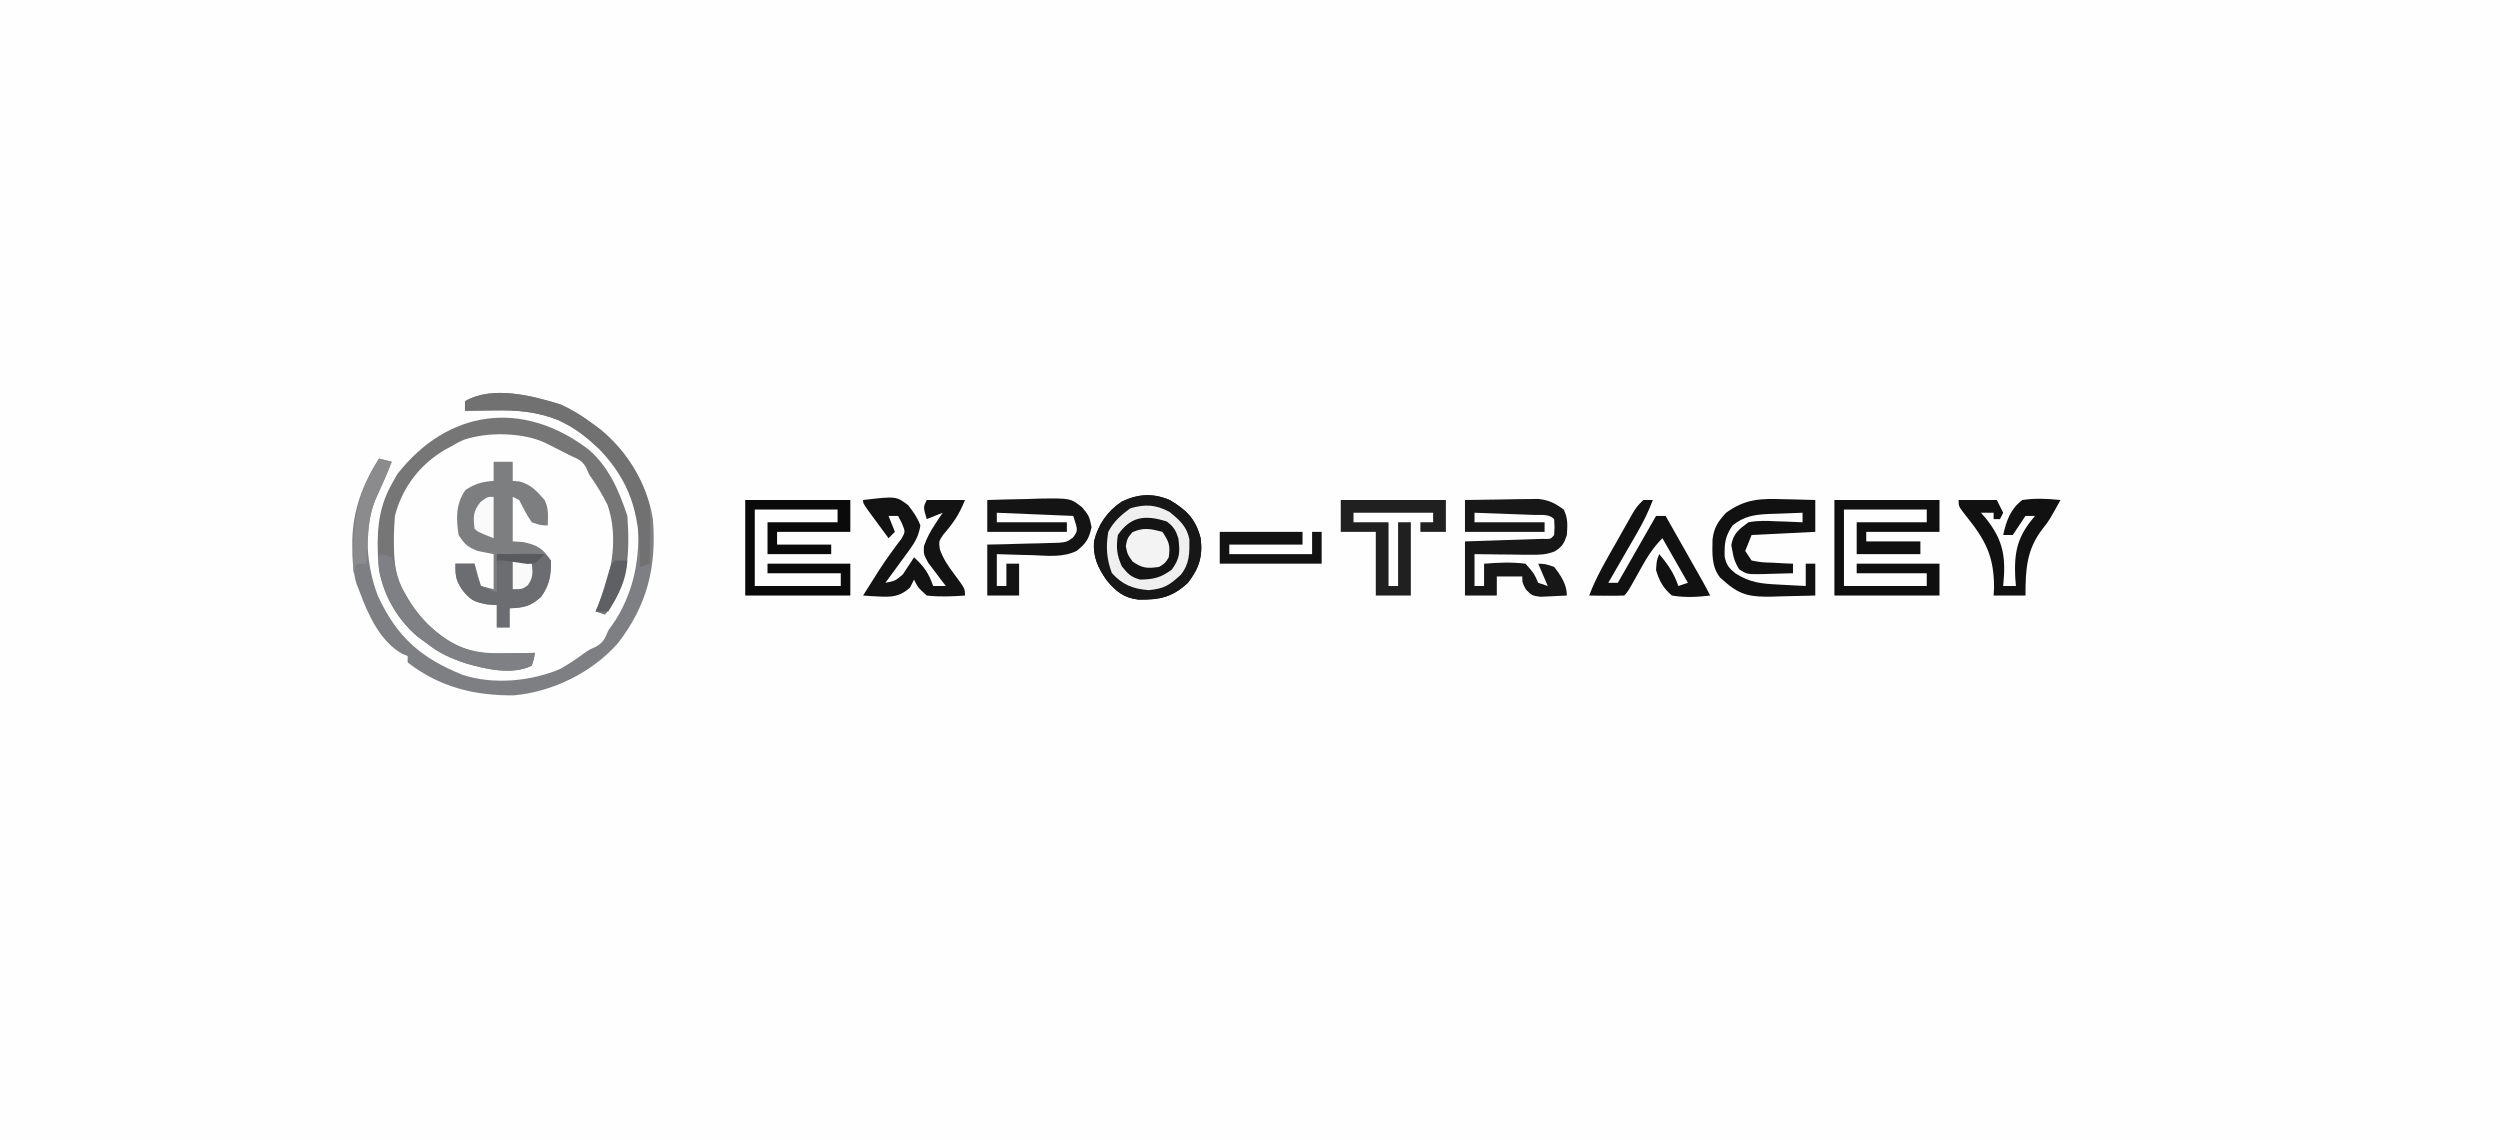 <?xml version="1.0" encoding="UTF-8"?>
<svg version="1.1" xmlns="http://www.w3.org/2000/svg" width="785" height="358">
<rect width="100%" height="100%" fill="#333333" stroke="none"/>
<path d="M0 0 C259.05 0 518.1 0 785 0 C785 118.14 785 236.28 785 358 C525.95 358 266.9 358 0 358 C0 239.86 0 121.72 0 0 Z " fill="#FEFEFE" transform="translate(0,0)"/>
<path d="M0 0 C3.652 1.639 6.793 3.614 10 6 C10.781 6.576 11.562 7.152 12.367 7.746 C20.977 14.718 27.289 24.971 29 36 C30.235 50.849 27.258 63.055 18 75 C9.877 84.172 -2.336 90.179 -14.543 91.336 C-27.014 91.47 -37.972 88.765 -48 81 C-48 80.34 -48 79.68 -48 79 C-48.588 78.754 -49.176 78.508 -49.781 78.254 C-56.582 74.411 -60.397 66.069 -63 59 C-63.357 58.089 -63.714 57.177 -64.082 56.238 C-65.165 52.416 -65.384 48.817 -65.375 44.875 C-65.373 44.129 -65.372 43.384 -65.37 42.616 C-65.162 33.1 -62.078 24.98 -57 17 C-55.68 17.33 -54.36 17.66 -53 18 C-54.552 22.01 -56.304 25.91 -58.098 29.816 C-61.989 39.234 -60.905 50.826 -57.324 60.148 C-51.328 73.06 -43.961 79.512 -30.855 84.863 C-21.178 88.078 -9.26 86.971 0 83 C2.451 81.582 4.746 80.078 7.027 78.402 C9 77 9 77 11.129 76.066 C13.499 74.715 13.937 73.473 15 71 C15.785 69.849 16.577 68.704 17.375 67.562 C23.75 57.291 25.34 45.832 24 34 C21.194 22.493 13.092 12.942 3.043 6.805 C2.431 6.498 1.818 6.191 1.188 5.875 C0.281 5.407 0.281 5.407 -0.645 4.93 C-7.516 2.218 -13.7 1.729 -21 1.875 C-21.87 1.884 -22.74 1.893 -23.637 1.902 C-25.758 1.926 -27.879 1.962 -30 2 C-30 1.01 -30 0.02 -30 -1 C-21.459 -6.033 -8.876 -2.764 0 0 Z " fill="#7E7F82" transform="translate(176,127)"/>
<path d="M0 0 C1.98 0 3.96 0 6 0 C6 1.98 6 3.96 6 6 C6.722 6.062 7.444 6.124 8.188 6.188 C11.878 7.254 13.496 9.148 16 12 C17.354 14.709 17.065 17.009 17 20 C14.75 19.938 14.75 19.938 12 19 C10.391 16.781 9.266 14.445 8 12 C7.34 11.67 6.68 11.34 6 11 C6 15.62 6 20.24 6 25 C7.052 25.062 8.104 25.124 9.188 25.188 C13.772 26.165 15.367 27.132 18 31 C18.148 35.649 17.601 38.658 14.875 42.438 C11.498 45.447 9.455 45.825 5 46 C5 47.98 5 49.96 5 52 C3.68 52 2.36 52 1 52 C1 49.69 1 47.38 1 45 C-0.072 44.917 -1.145 44.835 -2.25 44.75 C-6.351 43.93 -7.498 43.243 -10 40 C-11.935 36.904 -12 35.861 -12 32 C-10.02 32 -8.04 32 -6 32 C-5.34 34.31 -4.68 36.62 -4 39 C-2.68 39.33 -1.36 39.66 0 40 C0 36.37 0 32.74 0 29 C-1.65 28.67 -3.3 28.34 -5 28 C-8.289 26.684 -8.941 26.088 -11 23 C-11.781 17.688 -11.939 13.381 -8.875 8.875 C-5.792 6.864 -3.646 6.254 0 6 C0 4.02 0 2.04 0 0 Z " fill="#7D7E7F" transform="translate(155,145)"/>
<path d="M0 0 C6.443 5.498 9.627 13.017 12.266 20.934 C13.027 32.632 12.778 42.355 5.266 51.934 C3.781 51.439 3.781 51.439 2.266 50.934 C2.534 50.315 2.802 49.696 3.078 49.059 C3.47 48.027 3.862 46.996 4.266 45.934 C4.53 45.252 4.794 44.57 5.066 43.867 C7.965 35.529 8.971 25.911 6.016 17.434 C4.322 14.047 2.444 11.026 0.266 7.934 C-0.229 6.82 -0.229 6.82 -0.734 5.684 C-2.051 3.379 -3.338 3.051 -5.734 1.934 C-6.55 1.52 -7.366 1.106 -8.207 0.68 C-9.062 0.248 -9.916 -0.184 -10.797 -0.629 C-11.654 -1.063 -12.511 -1.498 -13.395 -1.945 C-20.481 -5.341 -31.709 -5.52 -39.172 -2.941 C-40.971 -2.109 -40.971 -2.109 -42.734 -1.066 C-43.469 -0.676 -44.204 -0.285 -44.961 0.117 C-52.928 4.82 -58.394 11.949 -60.734 20.934 C-60.946 23.608 -61.069 26.139 -61.047 28.809 C-61.041 29.519 -61.036 30.229 -61.03 30.961 C-60.907 36.233 -60.381 40.374 -57.734 44.934 C-57.297 45.692 -56.86 46.45 -56.41 47.23 C-51.2 55.6 -44.389 61.328 -34.734 63.934 C-31.604 64.164 -28.496 64.124 -25.359 64.059 C-24.528 64.05 -23.696 64.041 -22.84 64.031 C-20.805 64.008 -18.769 63.972 -16.734 63.934 C-17.109 65.871 -17.109 65.871 -17.734 67.934 C-23.884 71.008 -32.347 69.017 -38.609 67.184 C-43.171 65.634 -46.95 63.98 -50.734 60.934 C-51.724 60.212 -52.714 59.49 -53.734 58.746 C-60.356 53.063 -65.087 44.743 -65.915 36.04 C-66.5 26.999 -66.285 19.008 -61.734 10.934 C-61.157 9.902 -60.579 8.871 -59.984 7.809 C-44.142 -12.434 -20.832 -15.743 0 0 Z " fill="#767677" transform="translate(184.734,141.066)"/>
<path d="M0 0 C5.29 3.203 7.954 5.9 9.531 11.895 C10.254 17.676 9.005 21.379 5.531 25.895 C0.581 30.482 -3.403 31.269 -9.969 31.164 C-14.545 30.671 -17.058 28.586 -19.941 25.129 C-22.714 21.206 -24.303 17.766 -23.949 12.91 C-22.696 7.654 -19.721 3.375 -15.219 0.395 C-10.091 -2.07 -5.217 -2.336 0 0 Z " fill="#141414" transform="translate(367.469,157.105)"/>
<path d="M0 0 C10.89 0 21.78 0 33 0 C33 3.3 33 6.6 33 10 C25.41 10 17.82 10 10 10 C10 10.99 10 11.98 10 13 C15.61 13 21.22 13 27 13 C27 14.32 27 15.64 27 17 C20.4 17 13.8 17 7 17 C7 13.7 7 10.4 7 7 C14.26 7 21.52 7 29 7 C29 5.68 29 4.36 29 3 C20.42 3 11.84 3 3 3 C3 10.92 3 18.84 3 27 C11.58 27 20.16 27 29 27 C29 25.68 29 24.36 29 23 C21.74 23 14.48 23 7 23 C7 22.01 7 21.02 7 20 C15.58 20 24.16 20 33 20 C33 23.3 33 26.6 33 30 C22.11 30 11.22 30 0 30 C0 20.1 0 10.2 0 0 Z " fill="#0F0F0F" transform="translate(576,157)"/>
<path d="M0 0 C4.229 -0.087 8.458 -0.14 12.688 -0.188 C13.886 -0.213 15.084 -0.238 16.318 -0.264 C17.475 -0.273 18.632 -0.283 19.824 -0.293 C20.887 -0.309 21.95 -0.324 23.046 -0.341 C26.425 0.049 28.28 0.992 31 3 C32.39 5.78 32.185 7.919 32 11 C31.142 13.573 30.558 14.648 28.261 16.097 C25.549 17.18 23.495 17.228 20.578 17.195 C19.041 17.186 19.041 17.186 17.473 17.176 C16.409 17.159 15.346 17.142 14.25 17.125 C12.632 17.111 12.632 17.111 10.98 17.098 C8.32 17.074 5.66 17.038 3 17 C3 20.3 3 23.6 3 27 C3.99 27 4.98 27 6 27 C6 24.69 6 22.38 6 20 C10.384 19.658 14.629 19.452 19 20 C21.625 22.938 21.625 22.938 23 26 C23.99 26.33 24.98 26.66 26 27 C24.515 23.535 24.515 23.535 23 20 C25.25 20.062 25.25 20.062 28 21 C30.09 23.657 32 26.536 32 30 C30.231 30.108 28.459 30.186 26.688 30.25 C25.701 30.296 24.715 30.343 23.699 30.391 C21 30 21 30 19.145 28.109 C18 26 18 26 18 24 C15.36 24 12.72 24 10 24 C10 25.98 10 27.96 10 30 C6.7 30 3.4 30 0 30 C0 24.39 0 18.78 0 13 C1.937 12.939 3.875 12.879 5.871 12.816 C8.393 12.732 10.915 12.647 13.438 12.562 C14.717 12.523 15.996 12.484 17.314 12.443 C19.137 12.381 19.137 12.381 20.996 12.316 C22.122 12.28 23.248 12.243 24.408 12.205 C26.929 12.288 26.929 12.288 28 11 C28.167 8.5 28.167 8.5 28 6 C26.286 4.286 23.996 4.769 21.652 4.684 C20.573 4.642 19.493 4.6 18.381 4.557 C16.676 4.498 16.676 4.498 14.938 4.438 C13.797 4.394 12.657 4.351 11.482 4.307 C8.655 4.2 5.828 4.098 3 4 C3 4.99 3 5.98 3 7 C10.26 7 17.52 7 25 7 C25 7.99 25 8.98 25 10 C16.75 10 8.5 10 0 10 C0 6.7 0 3.4 0 0 Z " fill="#171717" transform="translate(460,157)"/>
<path d="M0 0 C10.89 0 21.78 0 33 0 C33 3.3 33 6.6 33 10 C25.41 10 17.82 10 10 10 C10 11.32 10 12.64 10 14 C15.61 14 21.22 14 27 14 C27 14.99 27 15.98 27 17 C20.4 17 13.8 17 7 17 C7 13.7 7 10.4 7 7 C14.26 7 21.52 7 29 7 C29 5.68 29 4.36 29 3 C20.42 3 11.84 3 3 3 C3 10.92 3 18.84 3 27 C11.91 27 20.82 27 30 27 C30 25.68 30 24.36 30 23 C22.41 23 14.82 23 7 23 C7 22.01 7 21.02 7 20 C15.58 20 24.16 20 33 20 C33 23.3 33 26.6 33 30 C22.11 30 11.22 30 0 30 C0 20.1 0 10.2 0 0 Z " fill="#0A0A0A" transform="translate(234,157)"/>
<path d="M0 0 C0.97 0.018 1.94 0.036 2.939 0.055 C5.314 0.101 7.689 0.173 10.062 0.25 C10.062 3.55 10.062 6.85 10.062 10.25 C0.163 10.745 0.163 10.745 -9.938 11.25 C-10.598 12.9 -11.258 14.55 -11.938 16.25 C-11.277 17.24 -10.617 18.23 -9.938 19.25 C-6.821 19.836 -6.821 19.836 -3.312 19.938 C-2.124 20.003 -0.935 20.069 0.289 20.137 C1.204 20.174 2.12 20.211 3.062 20.25 C3.062 21.24 3.062 22.23 3.062 23.25 C0.624 23.331 -1.811 23.39 -4.25 23.438 C-5.285 23.475 -5.285 23.475 -6.342 23.514 C-11.428 23.587 -11.428 23.587 -13.855 21.98 C-15.06 20.054 -15.588 18.62 -15.938 16.375 C-16.061 15.718 -16.185 15.06 -16.312 14.383 C-15.67 10.727 -13.858 9.415 -10.938 7.25 C-7.969 6.663 -5.136 6.773 -2.125 6.938 C-1.337 6.96 -0.548 6.983 0.264 7.006 C2.197 7.064 4.13 7.154 6.062 7.25 C6.062 6.26 6.062 5.27 6.062 4.25 C3.332 4.337 0.604 4.444 -2.125 4.562 C-2.894 4.585 -3.663 4.608 -4.455 4.631 C-9.048 4.848 -12.21 5.294 -15.938 8.25 C-18.317 11.819 -18.467 13.837 -18.398 18.023 C-17.85 20.673 -17.119 21.535 -15.062 23.25 C-10.351 26.265 -6.809 26.54 -1.312 26.812 C-0.511 26.856 0.291 26.899 1.117 26.943 C3.099 27.05 5.081 27.15 7.062 27.25 C7.062 24.94 7.062 22.63 7.062 20.25 C8.053 20.25 9.043 20.25 10.062 20.25 C10.062 23.55 10.062 26.85 10.062 30.25 C6.52 30.358 2.981 30.437 -0.562 30.5 C-1.562 30.534 -2.561 30.567 -3.59 30.602 C-9.753 30.683 -13.23 30.33 -17.938 26.25 C-18.536 25.734 -19.134 25.219 -19.75 24.688 C-22.594 21.245 -22.273 16.988 -22.211 12.754 C-21.798 8.968 -20.509 7.019 -17.938 4.25 C-11.952 -0.082 -7.256 -0.258 0 0 Z " fill="#111111" transform="translate(559.938,156.75)"/>
<path d="M0 0 C10.399 -1.212 10.399 -1.212 14.168 1.641 C15.81 3.747 17.071 5.493 18 8 C17.517 11.01 16.502 13.009 14.715 15.453 C14.267 16.072 13.819 16.691 13.357 17.328 C12.889 17.962 12.42 18.597 11.938 19.25 C11.465 19.9 10.993 20.549 10.506 21.219 C9.343 22.817 8.172 24.409 7 26 C10.117 25.396 10.117 25.396 12.484 23.371 C12.902 22.733 13.32 22.095 13.75 21.438 C14.178 20.797 14.606 20.156 15.047 19.496 C15.361 19.002 15.676 18.509 16 18 C19.081 20.773 20.688 23.063 22 27 C23.32 27 24.64 27 26 27 C25.483 26.336 24.966 25.672 24.434 24.988 C23.446 23.664 23.446 23.664 22.438 22.312 C21.776 21.442 21.115 20.572 20.434 19.676 C19 17 19 17 19.125 14.438 C20.026 11.926 21.093 9.911 22.562 7.688 C23.018 6.99 23.473 6.293 23.941 5.574 C24.291 5.055 24.64 4.535 25 4 C23.35 4.66 21.7 5.32 20 6 C18.875 2.25 18.875 2.25 20 0 C23.96 0 27.92 0 32 0 C30.127 4.682 28.336 7.231 25.145 10.938 C23.787 12.961 23.787 12.961 24.102 15.426 C25.162 18.463 26.636 20.615 28.562 23.188 C32 27.801 32 27.801 32 30 C27.961 30.286 24.03 30.456 20 30 C17.25 27.5 17.25 27.5 16 25 C15.588 25.825 15.175 26.65 14.75 27.5 C10.823 31.07 7.613 30.39 2.484 30.176 C1.665 30.118 0.845 30.06 0 30 C1.04 28.353 2.082 26.708 3.125 25.062 C3.755 24.061 4.386 23.059 5.035 22.027 C6.265 20.133 7.538 18.265 8.871 16.441 C9.429 15.677 9.987 14.913 10.562 14.125 C11.079 13.447 11.596 12.769 12.129 12.07 C13.296 9.915 13.296 9.915 12.152 7.242 C11.582 6.132 11.582 6.132 11 5 C10.01 5 9.02 5 8 5 C8.66 6.65 9.32 8.3 10 10 C9.34 10.66 8.68 11.32 8 12 C6.664 10.19 5.331 8.377 4 6.562 C3.257 5.553 2.515 4.544 1.75 3.504 C0 1 0 1 0 0 Z " fill="#131313" transform="translate(271,157)"/>
<path d="M0 0 C10.89 0 21.78 0 33 0 C33 3.3 33 6.6 33 10 C30.36 10 27.72 10 25 10 C25 9.01 25 8.02 25 7 C26.32 7 27.64 7 29 7 C29 6.01 29 5.02 29 4 C20.75 4 12.5 4 4 4 C4 4.99 4 5.98 4 7 C7.63 7 11.26 7 15 7 C15 13.6 15 20.2 15 27 C15.99 27 16.98 27 18 27 C18 20.4 18 13.8 18 7 C19.32 7 20.64 7 22 7 C22 14.59 22 22.18 22 30 C18.37 30 14.74 30 11 30 C11 23.4 11 16.8 11 10 C7.37 10 3.74 10 0 10 C0 6.7 0 3.4 0 0 Z " fill="#202020" transform="translate(421,157)"/>
<path d="M0 0 C4.208 -0.146 8.415 -0.234 12.625 -0.312 C13.815 -0.354 15.005 -0.396 16.23 -0.439 C26.124 -0.578 26.124 -0.578 29.789 2.301 C32 5 32 5 32.75 8.5 C31.957 12.2 31.01 13.667 28.055 15.988 C23.72 18.123 18.841 17.501 14.125 17.312 C13.055 17.29 11.985 17.267 10.883 17.244 C8.255 17.185 5.627 17.096 3 17 C3 20.3 3 23.6 3 27 C3.99 27 4.98 27 6 27 C6 24.69 6 22.38 6 20 C7.32 20 8.64 20 10 20 C10 23.3 10 26.6 10 30 C6.7 30 3.4 30 0 30 C0 24.72 0 19.44 0 14 C1.77 13.963 3.54 13.925 5.363 13.887 C7.68 13.821 9.996 13.755 12.312 13.688 C13.48 13.665 14.647 13.642 15.85 13.619 C16.968 13.584 18.086 13.548 19.238 13.512 C20.786 13.472 20.786 13.472 22.365 13.432 C24.999 13.177 24.999 13.177 26.923 11.781 C28.508 9.613 28.508 9.613 27 5 C19.08 4.67 11.16 4.34 3 4 C3 4.99 3 5.98 3 7 C10.26 7 17.52 7 25 7 C25 7.99 25 8.98 25 10 C16.75 10 8.5 10 0 10 C0 6.7 0 3.4 0 0 Z " fill="#141414" transform="translate(310,157)"/>
<path d="M0 0 C0.99 0 1.98 0 3 0 C1.658 3.556 0.078 6.791 -1.82 10.082 C-2.355 11.013 -2.89 11.945 -3.441 12.904 C-3.997 13.864 -4.553 14.824 -5.125 15.812 C-5.688 16.792 -6.252 17.771 -6.832 18.779 C-8.218 21.188 -9.608 23.595 -11 26 C-10.01 26 -9.02 26 -8 26 C-4.04 19.07 -0.08 12.14 4 5 C4.99 5 5.98 5 7 5 C9.147 8.791 11.292 12.583 13.438 16.375 C14.049 17.455 14.661 18.535 15.291 19.648 C15.874 20.68 16.458 21.711 17.059 22.773 C17.598 23.727 18.137 24.68 18.693 25.662 C19.492 27.091 20.268 28.535 21 30 C16.902 30.471 13.08 30.694 9 30 C6.275 27.751 4.996 25.369 4 22 C4.188 19 4.188 19 5 17 C7.743 20.2 9.63 23.005 11 27 C11.99 26.67 12.98 26.34 14 26 C10.04 19.07 10.04 19.07 6 12 C2.89 15.11 0.972 18.322 -1.125 22.125 C-4.895 28.895 -4.895 28.895 -6 30 C-7.853 30.072 -9.708 30.084 -11.562 30.062 C-12.574 30.053 -13.586 30.044 -14.629 30.035 C-15.411 30.024 -16.194 30.012 -17 30 C-14.774 24.098 -11.609 18.785 -8.5 13.312 C-7.906 12.255 -7.311 11.197 -6.699 10.107 C-6.128 9.099 -5.557 8.09 -4.969 7.051 C-4.187 5.669 -4.187 5.669 -3.389 4.259 C-2 2 -2 2 0 0 Z " fill="#111111" transform="translate(516,157)"/>
<path d="M0 0 C2.459 -0.054 4.916 -0.094 7.375 -0.125 C8.423 -0.15 8.423 -0.15 9.492 -0.176 C11.329 -0.193 13.166 -0.103 15 0 C15.66 0.66 16.32 1.32 17 2 C16.925 6.502 16.57 9.765 13.875 13.438 C10.498 16.447 8.455 16.825 4 17 C4 18.98 4 20.96 4 23 C2.68 23 1.36 23 0 23 C0 20.69 0 18.38 0 16 C-1.073 15.918 -2.145 15.835 -3.25 15.75 C-7.351 14.93 -8.498 14.243 -11 11 C-12.935 7.904 -13 6.861 -13 3 C-11.02 3 -9.04 3 -7 3 C-6.66 4.671 -6.66 4.671 -6.312 6.375 C-5.879 7.571 -5.446 8.768 -5 10 C-2.525 10.99 -2.525 10.99 0 12 C0 8.04 0 4.08 0 0 Z " fill="#6C6D71" transform="translate(156,174)"/>
<path d="M0 0 C3.652 1.639 6.793 3.614 10 6 C10.781 6.576 11.562 7.152 12.367 7.746 C19.987 13.916 25.578 22.453 28 32 C28.222 35.131 28.19 38.238 28.125 41.375 C28.116 42.206 28.107 43.038 28.098 43.895 C28.074 45.93 28.038 47.965 28 50 C27.01 50.33 26.02 50.66 25 51 C24.986 49.912 24.972 48.824 24.957 47.703 C24.594 34.009 21.952 24.372 12.281 14.156 C8.854 10.917 5.418 7.995 1.188 5.875 C0.583 5.563 -0.022 5.251 -0.645 4.93 C-7.516 2.218 -13.7 1.729 -21 1.875 C-21.87 1.884 -22.74 1.893 -23.637 1.902 C-25.758 1.926 -27.879 1.962 -30 2 C-30 1.01 -30 0.02 -30 -1 C-21.459 -6.033 -8.876 -2.764 0 0 Z " fill="#717172" transform="translate(176,127)"/>
<path d="M0 0 C3.96 0 7.92 0 12 0 C12.66 1.32 13.32 2.64 14 4 C13.67 4.66 13.34 5.32 13 6 C12.34 6 11.68 6 11 6 C11 5.34 11 4.68 11 4 C9.68 4 8.36 4 7 4 C7.505 4.571 8.011 5.142 8.531 5.73 C14.191 12.794 14.879 18.102 14 27 C15.32 27 16.64 27 18 27 C17.93 26.166 17.861 25.332 17.789 24.473 C17.388 16.129 18.495 11.341 24 5 C23.01 5 22.02 5 21 5 C20.01 6.485 20.01 6.485 19 8 C18.01 9.485 18.01 9.485 17 11 C16.01 11 15.02 11 14 11 C14.972 6.564 16.28 2.813 20 0 C24.062 -0.608 27.924 -0.41 32 0 C28.423 6.467 28.423 6.467 26.434 8.977 C21.298 15.585 21.023 21.788 21 30 C17.7 30 14.4 30 11 30 C11.044 29.152 11.088 28.304 11.133 27.43 C11.111 17.416 8.298 12.387 2.152 4.766 C0 2 0 2 0 0 Z " fill="#111111" transform="translate(615,157)"/>
<path d="M0 0 C5.29 3.203 7.954 5.9 9.531 11.895 C10.254 17.676 9.005 21.379 5.531 25.895 C0.581 30.482 -3.403 31.269 -9.969 31.164 C-14.545 30.671 -17.058 28.586 -19.941 25.129 C-22.714 21.206 -24.303 17.766 -23.949 12.91 C-22.696 7.654 -19.721 3.375 -15.219 0.395 C-10.091 -2.07 -5.217 -2.336 0 0 Z M-18.117 7.727 C-20.493 11.537 -19.976 15.555 -19.469 19.895 C-18.088 23.501 -16.937 24.586 -13.719 26.707 C-9.94 28.088 -7.464 28.394 -3.469 27.895 C0.458 25.78 3.164 23.663 5.531 19.895 C6.33 15.86 6.459 11.698 4.547 7.98 C2.319 5.189 -0.03 2.906 -3.469 1.895 C-9.958 1.174 -13.759 2.883 -18.117 7.727 Z " fill="#171717" transform="translate(367.469,157.105)"/>
<path d="M0 0 C1.918 0.223 1.918 0.223 4 1 C4.801 2.934 4.801 2.934 5.312 5.438 C7.917 15.317 14.219 22.098 22.5 27.688 C28.538 30.857 33.703 31.263 40.375 31.125 C41.622 31.111 41.622 31.111 42.895 31.098 C44.93 31.074 46.965 31.038 49 31 C48.625 32.938 48.625 32.938 48 35 C41.85 38.075 33.387 36.083 27.125 34.25 C22.564 32.701 18.784 31.046 15 28 C13.515 26.917 13.515 26.917 12 25.812 C5.729 20.431 1.809 12.992 0 5 C-0.188 1.938 -0.188 1.938 0 0 Z " fill="#7E8083" transform="translate(119,174)"/>
<path d="M0 0 C3.156 2.582 5.409 4.528 6.219 8.617 C6.273 12.978 6.3 16.241 3.5 19.75 C-0.143 23.062 -1.716 24.108 -6.625 24.562 C-11.587 24.135 -14.75 22.9 -18.125 19.188 C-19.794 14.83 -20.045 10.849 -19.25 6.25 C-17.601 3.05 -15.276 1.002 -12.375 -1.125 C-7.673 -2.508 -4.319 -2.326 0 0 Z M-16.25 7.25 C-16.809 11.164 -16.605 13.452 -15 17.062 C-13.089 19.452 -12.191 20.433 -9.25 21.25 C-4.974 21.172 -2.796 20.645 0.688 18.125 C3.28 14.511 3.305 12.613 2.75 8.25 C1.92 5.689 1.246 4.632 -0.875 3 C-7.554 0.891 -12.182 1.275 -16.25 7.25 Z " fill="#EFEFEF" transform="translate(367.25,160.75)"/>
<path d="M0 0 C8.58 0 17.16 0 26 0 C26 1.32 26 2.64 26 4 C18.41 4 10.82 4 3 4 C3 4.99 3 5.98 3 7 C11.58 7 20.16 7 29 7 C29 4.69 29 2.38 29 0 C29.99 0 30.98 0 32 0 C32 3.3 32 6.6 32 10 C21.44 10 10.88 10 0 10 C0 6.7 0 3.4 0 0 Z " fill="#121212" transform="translate(383,167)"/>
<path d="M0 0 C1.32 0.33 2.64 0.66 4 1 C2.448 5.01 0.696 8.91 -1.098 12.816 C-2.937 17.266 -3.251 21.447 -3.562 26.25 C-3.688 28.145 -3.688 28.145 -3.816 30.078 C-3.877 31.042 -3.938 32.007 -4 33 C-4.99 33 -5.98 33 -7 33 C-7.33 33.99 -7.66 34.98 -8 36 C-8.575 22.514 -7.431 11.677 0 0 Z " fill="#8B8B8D" transform="translate(119,144)"/>
<path d="M0 0 C2.155 3.233 2.469 4.252 2 8 C0.875 9.812 0.875 9.812 -1 11 C-4.668 11.546 -6.326 11.479 -9.375 9.312 C-11 7 -11 7 -11.5 4.438 C-11 2 -11 2 -9.438 0.125 C-5.95 -1.485 -3.66 -0.949 0 0 Z " fill="#F3F3F3" transform="translate(365,167)"/>
<path d="M0 0 C1.32 0 2.64 0 4 0 C3.597 6.316 1.288 10.65 -2 16 C-3.32 16 -4.64 16 -6 16 C-5.732 15.381 -5.464 14.762 -5.188 14.125 C-3.811 10.503 -2.747 6.833 -1.684 3.109 C-1 1 -1 1 0 0 Z " fill="#5E6063" transform="translate(193,176)"/>
<path d="M0 0 C0 4.29 0 8.58 0 13 C-5 11 -5 11 -6 10 C-6.414 6.275 -6.488 4.619 -4.125 1.625 C-2 0 -2 0 0 0 Z " fill="#FAFAFA" transform="translate(155,156)"/>
<path d="M0 0 C4.875 0.875 4.875 0.875 6 2 C6.304 4.887 6.418 6.422 4.688 8.812 C3 10 3 10 0 10 C0 6.7 0 3.4 0 0 Z " fill="#FAFAFA" transform="translate(161,175)"/>
<path d="M0 0 C4.95 0 9.9 0 15 0 C12 3 12 3 9.59 3.074 C8.715 2.947 7.839 2.819 6.938 2.688 C6.06 2.568 5.182 2.448 4.277 2.324 C3.526 2.217 2.774 2.11 2 2 C1.34 2 0.68 2 0 2 C0 1.34 0 0.68 0 0 Z " fill="#585A5E" transform="translate(156,174)"/>
</svg>
